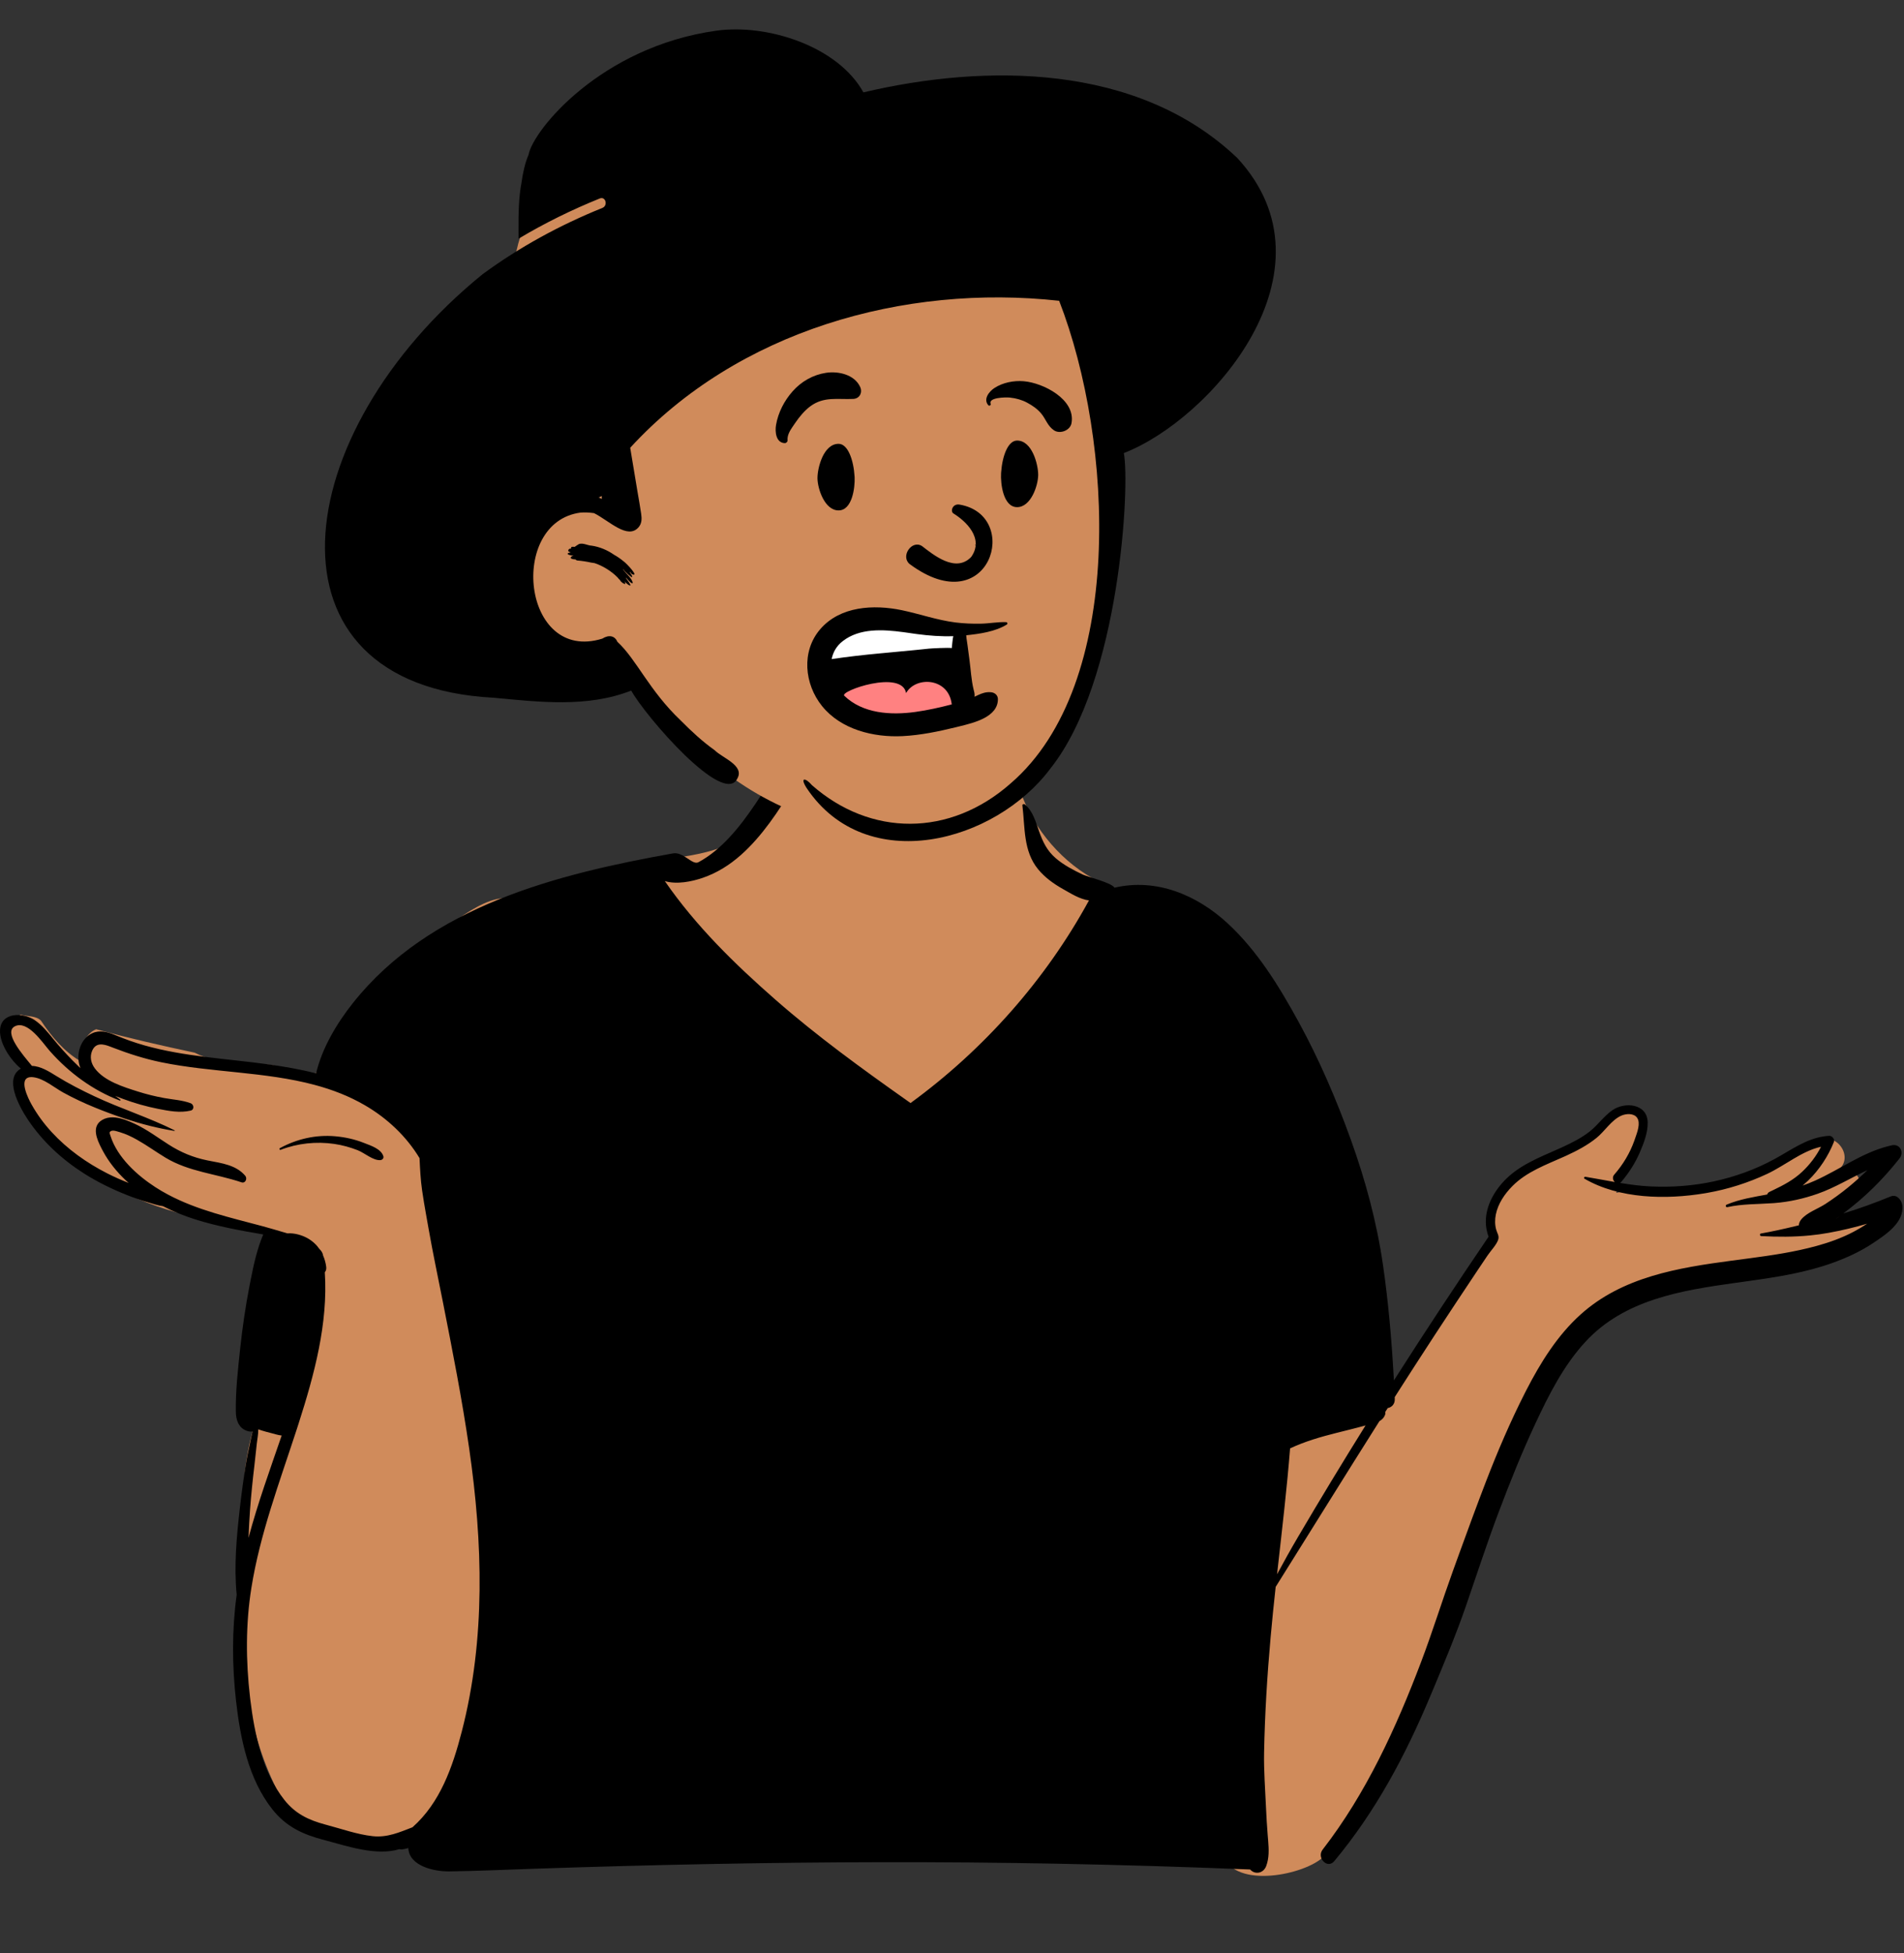 <svg width="1166" height="1196" viewBox="0 0 1166 1196" fill="none" xmlns="http://www.w3.org/2000/svg">
<rect x="0" y="0" width="1166" height="1196" fill="#333333" stroke="none"/>
<path fill-rule="evenodd" clip-rule="evenodd" d="M1105.74 746.357C1115.98 741.01 1125.99 735.201 1135.83 729.155C1142.76 725.008 1136.62 714.562 1129.51 718.336C1125.88 720.267 1122.26 722.217 1118.62 724.135C1121.48 721.672 1124.14 718.99 1126.51 716.067L1126.35 715.904C1135.51 707.693 1123.74 692.201 1113.32 698.946C1104.13 705.608 1094.85 712.406 1084.3 716.793C1062.45 726.059 1038.35 727.592 1014.89 727.86C1006.31 727.215 998.114 728.702 989.786 730.359C993.051 717.261 1001.22 707.37 1005.56 694.684C1008.75 681.876 990.266 673.151 983.714 685.463C982.106 688.486 980.573 691.544 979.074 694.618C964.912 707.499 941.264 706.364 926.981 720.195C918.845 727.416 914.864 737.213 913.291 747.047C912.223 753.724 913.883 760.418 909.846 766.332C890.327 793.94 859.485 837.578 843.822 867.961C832.732 795.763 803.121 706.463 772.53 640.446C762.414 619.333 750.841 598.703 735.649 580.807C737.371 574.839 731.293 564.245 727.428 567.506C715.531 552.973 694.501 549.21 677.591 541.985C654.764 532.224 635.825 511.936 626.515 488.876C614.553 444.964 585.106 439.386 544.267 441.327C505.183 441.278 476.266 457.995 467.738 497.781C450.413 527.978 409.507 522.984 380.078 530.979C358.51 535.906 337.579 543.523 317.687 553.194C295.558 532.203 216.303 620.298 209.099 642.97C213.34 643.792 217.555 644.781 221.732 645.987C225.452 647.063 223.89 652.682 220.138 651.782C215.469 650.661 210.77 649.889 206.049 649.353C205.905 649.804 205.779 650.253 205.685 650.697C205.155 650.661 204.626 650.616 204.096 650.58C205.271 651.191 206.402 651.901 207.504 652.817C210.168 655.029 206.7 659.298 203.869 657.535C201.202 655.54 197.709 655.855 194.51 655.185C194.32 661.763 170.847 654.404 167.201 652.224C150.996 650.197 134.325 652.372 119.197 644.557C99.068 640.318 78.788 635.63 58.885 630.232C53.616 632.286 48.664 639.636 52.849 645.03C55.203 647.484 52.177 651.492 49.213 649.747C39.272 643.896 31.584 634.762 25.066 624.922C21.998 621.827 16.552 622.493 12.43 621.208C11.879 622.198 11.554 623.302 11.559 624.434C-5.926 627.312 6.547 646.409 15.337 652.359C10.674 655.395 10.497 661.341 10.905 666.306C9.917 668.074 9.587 670.266 10.447 672.248C13.735 679.825 20.846 686.206 26.253 692.345C32.223 699.124 37.546 705.941 44.81 711.437C72.498 732.542 105.911 744.342 140.189 748.957C152.36 750.826 169.867 753.687 177.403 763.979C175.554 776.193 172.159 787.907 169.079 799.817C164.772 815.627 165.065 832.178 165.008 848.296C164.406 847.812 163.25 847.912 163.078 848.834C162.076 855.515 161.331 862.347 157.27 867.961C153.71 878.4 151.341 889.535 150.01 900.503C144.678 952.498 143.405 1006.03 155.427 1057.21C160.066 1076.2 167.611 1094.25 177.891 1110.86C180.956 1115.82 185.884 1117.27 190.309 1116.3C205.119 1123.99 223.776 1126.46 239.739 1124.5C294.16 1109.1 275.198 1146.2 351.501 1134.84C483.208 1118.06 616.312 1151.03 747.739 1131.67C750.976 1156.67 793.35 1149.5 808.069 1138.93C852.203 1106.12 874.117 1002.25 896.266 949.552C911.491 908.018 936.985 834.454 970.372 806.584C980.383 798.754 992.484 794.632 1004.59 791.304C1049.78 779.66 1095.14 768.648 1140.42 757.327C1148.09 755.437 1146.71 742.342 1138.5 743.182C1127.61 744.297 1116.67 745.306 1105.74 746.357Z" fill="#D08B5B"/>
<path fill-rule="evenodd" clip-rule="evenodd" d="M99.795 738.568C96.735 738.189 93.735 737.099 90.755 736.239C86.205 734.909 81.745 733.359 77.355 731.589C68.295 727.96 59.505 723.669 51.265 718.419C37.955 709.929 26.195 699.049 17.325 685.949L16.716 685.035C11.652 677.322 2.311 660.195 12.785 654.339C6.035 648.699 -0.345 638.569 0.015 630.749C0.525 619.689 14.085 619.84 21.095 624.529C25.684 627.599 29.125 631.899 32.575 636.13C36.395 640.829 40.474 645.309 44.715 649.619C45.84 650.759 46.976 651.876 48.132 652.975L49.294 654.069C49.114 653.639 48.955 653.199 48.815 652.748C46.474 645.459 49.264 635.969 56.554 632.629C61.016 630.584 65.649 631.832 69.972 633.568L70.635 633.839C76.454 636.248 82.344 638.379 88.404 640.089C113.105 647.059 138.885 648.219 164.195 651.699C173.945 653.049 183.875 654.748 193.575 657.248C197.274 641.538 206.344 626.479 216.184 614.089C263.304 554.818 341.014 535.229 412.104 522.549C418.584 521.399 423.955 529.979 427.725 527.949C434.875 524.109 441.165 518.669 446.685 512.759C458.455 500.149 466.805 485.319 476.615 471.269C481.465 464.329 492.625 470.539 488.125 477.989L485.92 481.63C476.843 496.544 466.792 511.913 453.775 523.479C446.855 529.619 439.175 534.469 430.395 537.498C423.745 539.789 414.415 541.719 407.135 539.498L406.261 538.225C406.55 538.651 406.841 539.075 407.135 539.499C426.134 567.029 449.974 590.329 475.094 612.319C500.45 634.502 527.803 654.368 555.321 673.791L557.614 675.409C602.444 642.71 640.314 600.059 666.884 551.33C661.315 550.659 655.805 547.09 651.045 544.429C645.315 541.21 639.925 537.369 635.725 532.249C626.575 521.099 627.765 506.729 626.115 493.199C626.015 492.359 627.125 492.149 627.635 492.569C632.595 496.689 634.335 503.439 636.405 509.269C638.685 515.679 641.265 520.96 646.495 525.469C651.365 529.67 657.305 532.759 663.075 535.509C666.05 536.92 680.822 540.546 682.504 543.549C708.025 537.559 732.885 547.909 751.795 565.369C770.065 582.239 783.475 604.169 795.315 625.819C807.945 648.919 818.295 672.998 827.215 697.748C836.255 722.869 843.185 748.539 846.995 774.979C850.211 797.27 852.183 819.912 853.459 842.452L853.615 845.269C872.494 815.639 891.844 786.319 911.594 757.259C907.104 745.269 912.074 733.029 920.484 723.769C929.804 713.519 942.694 708.759 955.024 703.219L956.645 702.486C962.588 699.775 968.511 696.79 973.644 692.729C978.584 688.809 982.214 683.409 987.414 679.799C994.974 674.539 1008.69 675.659 1009.04 687.149C1009.22 693.46 1006.51 700.379 1004.03 706.049C1001.22 712.46 997.434 718.269 992.934 723.609C992.726 723.858 992.499 724.054 992.268 724.21L992.095 724.319C998.315 725.349 1004.58 726.179 1010.97 726.469C1023.86 727.059 1036.89 726.109 1049.51 723.389C1062.43 720.609 1074.95 716.09 1086.57 709.789C1096.5 704.409 1105.7 697.449 1116.98 695.809C1118.02 695.649 1119.07 695.549 1120.15 695.489C1121.95 695.389 1123.75 697.509 1123.04 699.288C1122.65 700.269 1122.24 701.239 1121.79 702.219C1117.89 710.809 1111.91 719.142 1104.45 725.466L1103.87 725.949C1106.5 725.039 1109.09 724.019 1111.64 722.869C1126.63 716.119 1140.23 705.919 1156.3 701.819C1157.06 701.619 1157.83 701.439 1158.6 701.269C1163.57 700.199 1166.19 705.599 1163.27 709.299C1162.8 709.899 1162.33 710.489 1161.84 711.079C1154.67 719.979 1146.76 728.239 1138.04 735.659C1135.05 738.199 1131.97 740.659 1128.83 743.01C1127.51 744.006 1126.18 744.98 1124.84 745.939L1124.17 746.409C1125.74 745.3 1127.29 744.17 1128.83 743.01C1138.67 740.029 1148.37 736.499 1157.86 732.59C1161.63 731.039 1164.56 734.859 1164.96 737.999C1166.3 748.52 1154.62 756.13 1147.02 761.189C1139.4 766.27 1131.01 770.13 1122.42 773.229C1105.91 779.197 1088.56 781.908 1071.24 784.337L1062.83 785.509C1029.53 790.164 994.756 795.731 970.864 821.64C957.474 836.159 948.414 854.199 940.124 871.949C931.844 889.68 924.574 907.88 917.674 926.18C910.524 945.119 904.294 964.409 897.674 983.539C891.594 1001.1 884.332 1018.44 877.139 1035.61L876.004 1038.32C860.734 1074.8 842.494 1109.16 817.074 1139.62C812.884 1144.65 806.114 1137.51 809.984 1132.53C836.574 1098.25 855.074 1057.8 870.344 1017.45C877.294 999.09 883.114 980.289 889.794 961.829L893.769 950.862C899.077 936.244 904.43 921.644 910.014 907.14C917.084 888.789 924.854 870.659 933.744 853.119L934.688 851.272C943.391 834.351 953.732 817.674 967.964 804.869C993.582 781.81 1027.67 776.278 1060.63 771.897L1071 770.53C1084.93 768.679 1098.9 766.634 1112.45 762.909C1120.27 760.77 1127.91 758.029 1135.09 754.249C1137.95 752.749 1140.74 751.1 1143.44 749.3C1135.74 751.56 1127.93 753.409 1119.98 754.859C1116.09 755.569 1112.24 756.1 1108.4 756.47C1098.51 757.448 1088.7 757.408 1078.57 756.879C1077.71 756.828 1077.43 755.479 1078.35 755.309C1085.41 754.055 1092.47 752.486 1099.51 750.784L1101.61 750.269C1101.65 749.1 1102.11 747.859 1103.07 746.68C1106.57 742.42 1113.22 740.239 1117.83 737.229C1122.66 734.079 1127.34 730.68 1131.8 727.039C1135.88 723.71 1139.8 720.189 1143.57 716.51L1144.7 715.399C1144.33 715.77 1143.95 716.141 1143.57 716.509C1133.39 721.21 1123.74 727.239 1113.11 730.96C1104.66 733.929 1095.8 735.929 1086.86 736.639L1086.31 736.683L1085.75 736.719C1076.42 737.389 1067.03 737.119 1057.84 739.139C1056.81 739.369 1056.49 737.989 1057.41 737.599C1065.44 734.259 1073.79 732.969 1082.23 731.409C1082.41 730.749 1082.87 730.159 1083.67 729.779L1085.83 728.748C1092.26 725.659 1098.26 722.542 1103.6 717.529C1108.32 713.099 1112.25 707.92 1115.2 702.179C1103.39 704.769 1093.02 713.719 1082.28 718.749C1070.58 724.239 1058.2 728.179 1045.48 730.42L1044.04 730.668C1020.26 734.633 991.68 734.128 970.385 721.769C969.705 721.369 970.195 720.46 970.895 720.569C976.935 721.559 982.915 722.729 988.895 723.769C987.724 722.699 987.204 720.779 988.554 719.239C993.925 713.084 998.173 706.049 1000.89 698.351L1001.41 696.846C1002.66 693.275 1004.77 687.73 1002.61 684.509C1000.55 681.439 995.704 681.859 992.804 683.159C986.774 685.879 982.764 692.67 977.684 696.769C972.144 701.249 965.844 704.569 959.394 707.539L958.032 708.158C946.876 713.176 934.956 717.4 926.184 726.259C921.464 731.019 917.404 736.969 916.044 743.639C915.424 746.699 915.424 749.849 916.244 752.879C916.894 755.249 918.254 756.71 917.474 759.119C916.454 762.229 912.844 765.949 910.984 768.719C908.824 771.92 906.674 775.129 904.524 778.339C900.234 784.759 895.964 791.199 891.694 797.629C883.154 810.509 874.704 823.449 866.324 836.429C863.598 840.656 860.88 844.887 858.171 849.122L854.115 855.479L851.971 858.83L848.315 864.578C848.445 865.109 848.435 865.669 848.265 866.158C847.641 867.934 846.474 869.147 845.023 870.027L844.764 870.179C823.424 903.909 802.424 937.859 781.214 971.67C780.084 981.989 779.024 992.319 778.104 1002.65C776.014 1026.03 774.584 1049.47 774.124 1072.94C773.904 1084.3 774.814 1095.73 775.304 1107.08C775.544 1112.5 775.873 1117.91 776.302 1123.32L776.617 1127.15C777.04 1132.42 777.279 1137.65 775.384 1142.67C773.704 1147.08 768.584 1148.07 765.554 1144.71C726.025 1143.12 686.465 1141.91 646.905 1141.16C576.095 1139.8 505.255 1140.01 434.435 1141.38C398.865 1142.07 363.285 1143.04 327.725 1144.24C310.205 1144.82 292.675 1145.64 275.145 1145.88C265.7 1146.01 250.835 1142.57 250.073 1131.94L250.055 1131.62C248.875 1131.94 247.655 1132.2 246.405 1132.39C245.848 1132.47 245.314 1132.45 244.82 1132.33L244.575 1132.27C230.496 1136.56 212.687 1130.44 199.309 1126.87L198.205 1126.58C185.435 1123.25 175.175 1118.49 166.805 1107.91C152.155 1089.38 147.155 1064.5 144.555 1041.57C142.115 1019.99 141.975 998.009 144.945 976.469C143.195 958.92 144.905 940.81 146.895 923.359C147.875 914.729 149.025 906.109 150.405 897.529C151.175 892.739 152.185 887.999 153.215 883.269C153.626 881.379 153.968 879.344 154.49 877.377L154.725 876.539C153.125 876.749 151.375 876.399 149.685 875.47C145.665 873.26 144.495 868.789 144.425 864.51C144.205 851.609 145.745 838.34 147.105 825.52C148.475 812.72 150.355 799.869 152.815 787.229L153.451 783.97C155.315 774.514 157.448 764.753 161.205 755.869C147.095 753.469 133.025 750.919 119.335 746.578C112.655 744.448 106.075 741.799 99.795 738.568ZM836.254 872.819C836.035 872.869 835.825 872.929 835.615 872.989C829.975 874.569 824.275 875.909 818.595 877.349C808.775 879.819 799.175 882.579 790.045 886.869C788.132 911.009 785.297 935.071 782.601 959.145L782.064 963.96C786.204 956.279 790.444 948.659 794.874 941.13C808.364 918.179 822.164 895.409 836.254 872.819ZM158.165 875.21C158.195 878.079 157.595 881.06 157.275 883.819C156.755 888.3 156.335 892.8 155.805 897.279C154.725 906.279 153.805 915.289 153.135 924.329C152.705 930.1 152.425 935.89 152.175 941.68C157.845 920.488 165.355 899.759 172.495 878.998C171.301 878.873 170.081 878.581 168.823 878.247L166.704 877.676C165.455 877.355 161.402 876.358 158.165 875.21ZM854.115 855.479L854.155 856.429C854.305 859.799 852.285 861.699 849.835 862.189C851.255 859.949 852.685 857.709 854.115 855.479ZM205.315 695.76C211.285 696.289 217.135 697.56 222.715 699.76L223.253 699.97C227.38 701.563 233.415 703.564 234.765 707.97C235.145 709.22 234.125 710.249 232.955 710.35C228.475 710.71 223.195 705.909 219.045 704.289C214.425 702.489 209.585 701.149 204.685 700.439C193.675 698.829 182.195 700.05 171.835 704.06C171.225 704.3 170.845 703.329 171.395 703.039C181.835 697.359 193.445 694.71 205.315 695.76ZM78.805 724.359C78.114 723.749 77.424 723.109 76.744 722.47C71.383 717.398 66.635 711.478 63.12 704.974L62.195 703.213C59.332 697.67 55.816 689.773 62.544 685.779C66.564 683.39 71.404 683.989 75.884 685.439C76.174 685.529 76.464 685.63 76.754 685.729C78.754 686.43 80.684 687.269 82.404 688.069C89.874 691.499 96.464 696.489 103.364 700.89C110.841 705.66 118.223 708.71 126.852 710.495L127.664 710.659C135.764 712.26 144.544 713.289 150.194 719.949C151.614 721.63 150.314 724.779 147.864 723.949C132.244 718.68 115.714 717.519 101.374 708.869C95.434 705.289 89.814 701.18 83.744 697.789C80.524 695.987 77.2 694.412 73.657 693.332L71.722 692.762C70.588 692.431 69.234 692.104 68.324 692.43C66.592 693.03 67.145 693.957 67.681 695.575L67.734 695.739C71.944 708.76 83.944 719.659 95.064 726.869C97.614 728.529 100.224 730.05 102.884 731.46C120.89 741.057 141.037 745.523 160.824 750.826C160.824 750.826 172.265 754.019 176.055 755.219C180.275 754.868 185.085 756.359 188.265 758.139C191.355 759.868 193.845 762.189 195.725 764.919C195.725 764.919 197.535 766.429 197.865 768.769C198.815 770.939 199.455 773.278 199.775 775.719C199.955 777.149 199.595 778.248 198.915 779.028C200.96 810.421 192.481 841.637 182.921 871.472L181.974 874.413L181.365 876.278C171.055 907.908 159.225 939.309 153.945 972.288C150.415 994.318 150.525 1017.12 153.115 1039.25L153.297 1040.77C155.849 1061.7 160.759 1085.17 174.065 1102.01C180.851 1110.6 188.892 1114.42 199.172 1117.19L199.735 1117.34C209.035 1119.79 218.635 1123.26 228.225 1124.31C237.125 1125.28 244.585 1121.97 252.595 1118.87L252.605 1118.86C269.475 1103.93 277.135 1082.19 282.795 1060.25C297.465 1003.47 295.645 944.529 287.325 886.919C282.985 856.819 277.085 826.979 271.205 797.149C268.265 782.239 265.095 767.359 262.465 752.399L260.903 743.595C260.041 738.703 259.207 733.808 258.495 728.889C257.535 722.279 257.245 715.779 256.915 709.129C248.835 695.739 237.105 684.709 223.515 676.799C213.785 671.129 203.485 667.199 192.855 664.349C162.465 656.159 129.335 656.739 98.754 650.439C88.481 648.325 78.73 645.187 68.984 641.426L67.654 640.909C63.184 639.169 58.624 638.199 56.404 643.469C54.825 647.219 55.764 651.119 58.135 654.269C63.944 661.989 75.624 665.569 84.415 668.349C89.704 670.029 95.105 671.359 100.565 672.349C106.025 673.339 111.505 673.589 116.745 675.519C118.765 676.259 119.165 679.469 116.745 680.038C110.105 681.589 103.425 680.259 96.825 678.969C89.575 677.538 82.434 675.509 75.495 672.939C74.215 672.467 72.89 671.969 71.541 671.441L70.525 671.039C71.575 671.8 72.624 672.55 73.684 673.3C73.965 673.499 73.794 674.029 73.424 673.899C57.106 667.811 42.259 656.827 30.757 643.831L30.184 643.18C26.134 638.539 16.904 624.499 9.125 628.409C1.819 632.076 14.272 646.212 19.005 651.992L19.555 652.669C24.935 652.809 30.145 656.158 34.505 658.858C42.075 663.549 49.985 667.589 58.045 671.368C74.065 678.898 91.075 684.209 106.925 692.118C107.135 692.229 106.975 692.498 106.775 692.469C96.685 690.858 86.705 688.288 76.955 685.099L76.52 684.963L76.085 684.818C69.995 682.818 63.985 680.559 58.075 678.148C51.505 675.469 45.085 672.459 38.855 669.049C33.215 665.969 26.955 660.419 20.415 659.599C19.715 659.509 19.095 659.498 18.555 659.549C11.045 660.179 17.255 672.619 19.355 676.339C22.785 682.449 26.925 688.089 31.675 693.239C41.305 703.699 52.975 711.989 65.605 718.439C69.915 720.639 74.325 722.579 78.805 724.359Z" fill="black"/>
<path fill-rule="evenodd" clip-rule="evenodd" d="M679.581 283.192C679.183 260.79 678.743 237.94 675.413 215.756C672.157 194.068 663.2 174.464 647.808 158.715C615.115 125.262 567.725 117.091 523.613 109.603L448.194 96.8C425.185 92.895 400.638 86.653 377.391 92.191C365.936 94.92 356.208 101.26 347.317 108.761C338.747 115.991 329.533 123.755 323.726 133.482C317.909 143.223 315.908 154.61 314.017 165.627C311.884 178.048 310.227 190.566 309.05 203.114C306.691 228.254 306.369 253.583 308.08 278.775C308.909 290.994 310.228 303.178 311.912 315.308C312.747 321.323 313.691 327.323 314.757 333.302C315.071 335.065 315.31 337.017 315.632 338.989C313.253 345.755 311.901 352.762 312.01 359.739C312.331 380.291 329.678 393.23 347.166 400.177C357.306 404.205 367.907 406.942 377.87 411.442C388.351 416.175 395.485 423.848 402.651 432.601C416.318 449.295 431.741 464.299 449.352 476.817C486.69 503.358 533.982 515.911 579.286 506.383C590.156 504.097 601.122 500.547 610.893 495.198C621.209 489.551 628.966 481.368 635.48 471.693C647.575 453.732 656.249 433.507 662.811 412.926C669.504 391.932 674.255 370.9 676.846 349.009C679.428 327.189 679.972 305.147 679.581 283.192V283.192Z" fill="#D08B5B"/>
<path fill-rule="evenodd" clip-rule="evenodd" d="M438.911 18.764C470.121 14.471 513.198 28.424 528.741 56.558C602.947 39.064 696.54 38.491 757.701 96.728C821.52 165.81 741.36 256.895 688.207 277.431C692.077 296.238 686.043 416.723 643.348 470.466C609.464 516.002 530.557 537.017 494.044 482.628L493.759 482.179C489.848 475.898 493.217 476.099 497.232 480.772C532.986 512.214 581.599 512.751 619.06 479.569C689.268 418.919 682.029 270.209 648.621 184.178C553.491 173.73 451.637 202.563 385.932 274.172L390.375 300.92C391.132 305.477 391.992 310.03 392.648 314.603C393.068 317.533 393.115 320.447 391.085 322.819C384.382 330.649 373.085 318.883 363.79 314.203C361.046 313.817 358.297 313.668 355.601 313.858C310.943 319.61 319.742 406.24 368.824 391.055C372.948 388.486 376.491 389.27 378.091 392.998C389.79 403.714 397.504 422.826 416.941 441.234C423.799 448.139 430.04 453.916 437.754 459.455C442.285 464.037 455.957 468.709 451.623 476.55C443.427 494.392 395.096 438.347 386.551 422.848C359.778 433.42 330.108 429.829 302.363 427.245C155.993 419.635 175.533 265.345 295.509 167.934C318.093 151.308 343.01 137.745 368.911 127.308C372.447 125.883 370.902 120.077 367.316 121.522C350.178 128.429 333.471 136.65 317.545 146.165L317.521 140.476C317.498 130.895 317.648 120.92 319.312 112.166C320.144 106.1 321.543 99.621 323.697 94.747C326.36 79.804 368.075 28.512 438.911 18.764ZM353.648 333.746C355.908 331.599 360.127 334.159 362.139 334.095C367.284 334.799 372.172 336.972 375.984 339.654C378.501 341.064 380.265 342.388 381.739 343.606L381.779 343.595C381.768 343.595 381.754 343.606 381.742 343.609L381.881 343.703C384.027 345.228 391.884 353.817 386.92 351.507C386.55 351.026 386.171 350.564 385.789 350.111C385.748 350.173 385.691 350.234 385.623 350.293L385.902 350.707C390.121 357.054 382.837 350.367 381.716 348.591C381.663 348.634 381.603 348.663 381.544 348.694L383.003 350.471C383.207 350.723 383.368 350.924 383.501 351.094L383.809 351.392C388.687 356.186 388.839 360.501 383.172 353.412C383.395 353.746 383.574 354.1 383.599 354.414L383.935 354.843C388.384 360.576 384.765 358.54 382.554 356.091L382.369 355.881L382.407 355.938C384.464 359.107 380.383 356.883 379.661 355.188L379.631 355.111C378.845 354.47 378.361 353.751 378.196 353.569L378.165 353.538C374.339 349.618 368.793 346.301 364.082 344.794C363.399 344.664 362.708 344.56 362.01 344.486C359.177 343.854 356.313 343.421 353.419 343.187C353.065 343.145 352.706 342.885 352.438 342.549C348.062 342.402 349.413 340.608 351.228 340.275L351.26 340.27L350.9 340.239C348.091 339.965 346.173 338.957 349.013 338.339L349.373 338.267C349.329 338.198 349.29 338.129 349.252 338.06C346.82 337.793 348.407 335.429 349.757 336.001C349.189 334.144 351.785 335.071 352.109 334.795C352.356 334.521 352.663 334.279 352.84 334.266C353.622 333.714 353.243 333.764 353.648 333.746ZM368.528 303.681L367.958 304.014C367.497 304.283 367.023 304.462 366.547 304.567C367.219 304.853 367.883 305.162 368.54 305.492C368.53 305.088 368.522 304.686 368.522 304.283L368.528 303.681Z" fill="black"/>
<path fill-rule="evenodd" clip-rule="evenodd" d="M506.832 394.757C514.834 378.757 588.223 385.949 588.223 385.949L594.422 436.807C594.422 436.807 559.012 448.19 537.933 445.805C516.854 443.419 498.83 410.757 506.832 394.757Z" fill="white"/>
<path fill-rule="evenodd" clip-rule="evenodd" d="M512.003 421.471C509.468 416.047 561.934 401.256 578.178 411.364C594.422 421.471 589.343 435.256 589.343 435.256C589.343 435.256 521.02 450.84 512.003 421.471Z" fill="#FF8181"/>
<path fill-rule="evenodd" clip-rule="evenodd" d="M502.281 385.29C514.527 371.06 535.152 370.069 552.237 373.627C563.201 375.911 573.876 379.715 585.012 381.125C590.213 381.784 595.47 381.981 600.709 381.884C605.855 381.789 611.009 380.752 616.137 380.945C616.925 380.974 617.223 382.009 616.54 382.43C609.505 386.751 600.028 388.137 591.718 388.982C591.744 389.597 591.781 390.197 591.866 390.706C592.093 392.063 592.3 393.411 592.467 394.777C592.844 397.858 593.266 400.929 593.687 404.004C594.517 410.056 594.778 416.299 596.237 422.245L596.492 423.234C596.83 424.484 596.907 425.611 596.794 426.627L597.132 426.474L598.2 425.957L598.9 425.626C601.454 424.442 603.89 423.58 606.893 423.868C609.179 424.086 611.098 425.645 611.112 428.086C611.169 439.041 596.405 442.564 587.96 444.661L585.483 445.271C574.734 447.893 563.759 450.191 552.703 450.741C534.961 451.622 515.024 446.728 503.418 432.337C492.589 418.91 490.604 398.858 502.281 385.29ZM582.852 431.318C580.99 414.824 560.722 413.917 554.891 424.377C552.304 409.798 514.028 423.117 517.021 426.015C528.365 437.001 545.58 437.99 560.379 435.958C567.916 434.923 575.459 433.238 582.852 431.318ZM560.358 388.088L555.262 387.355L553.255 387.078C540.623 385.387 526.416 384.513 516.03 392.612C512.238 395.568 510.104 399.424 509.307 403.566C519.135 402.109 528.998 400.998 538.891 400.073L541.59 399.825C547.78 399.267 553.967 398.679 560.151 398.062L564.546 397.617L568.939 397.161C570.485 396.999 580.904 396.466 582.863 396.824C583.072 395.064 583.345 391.255 583.787 389.542C576.385 389.793 569.015 389.243 561.656 388.265L560.358 388.088ZM583.814 314.367C591.366 318.957 602.872 329.66 594.748 341.04C585.186 351.073 571.419 339.569 564.634 334.366C558.344 330.334 551.276 340.705 557.112 345.413C606.136 381.708 626.031 315.567 587.634 308.97C583.406 308.244 581.836 312.947 583.814 314.367ZM597.328 333.704L597.691 333.507L597.814 333.432C598.026 333.295 597.891 333.31 597.408 333.477L597.046 333.607V333.863C597.139 333.806 597.238 333.763 597.328 333.704ZM500.617 292.924L500.616 292.699C500.63 286.322 504.344 271.762 513.524 271.762C519.259 271.762 522.741 281.671 523.344 291.886L523.365 292.302C523.631 298.653 521.888 312.534 513.524 312.534C505.072 312.534 500.704 299.387 500.617 292.924V292.924ZM635.773 290.924L635.774 290.699C635.76 284.322 632.046 269.762 622.866 269.762C617.274 269.762 613.825 279.182 613.097 289.12L613.046 289.886C612.684 296.022 614.314 310.534 622.866 310.534C631.318 310.534 635.686 297.387 635.773 290.924V290.924ZM505.855 228.285C513.347 227.146 523.268 229.31 526.761 236.928C528.317 240.322 526.474 244.075 522.551 244.263C513.07 244.717 504.567 242.607 496.245 248.772C492.664 251.426 489.653 255.1 487.126 258.764L486.17 260.159L485.378 261.308C483.662 263.831 482.038 266.571 482.291 269.615C482.366 270.516 481.445 271.371 480.57 271.335C475.116 271.111 474.529 264.273 475.246 260.166C476.58 252.544 480.269 245.389 485.382 239.626C490.752 233.574 497.841 229.504 505.855 228.285ZM609.044 237.535C614.21 234.214 620.818 232.938 626.87 233.427C638.803 234.388 658.822 244.532 656.187 259.107C655.374 263.602 649.122 265.974 645.438 263.48C641.477 260.799 640.513 256.632 637.565 253.128C635.213 250.329 632.232 248.304 629.04 246.579C625.894 244.878 622.254 243.847 618.684 243.471L618.089 243.414C615.94 243.231 605.088 243.28 606.681 247.331C606.993 248.124 605.813 248.752 605.271 248.152C601.944 244.472 605.712 239.677 609.044 237.535Z" fill="black"/>
</svg>
